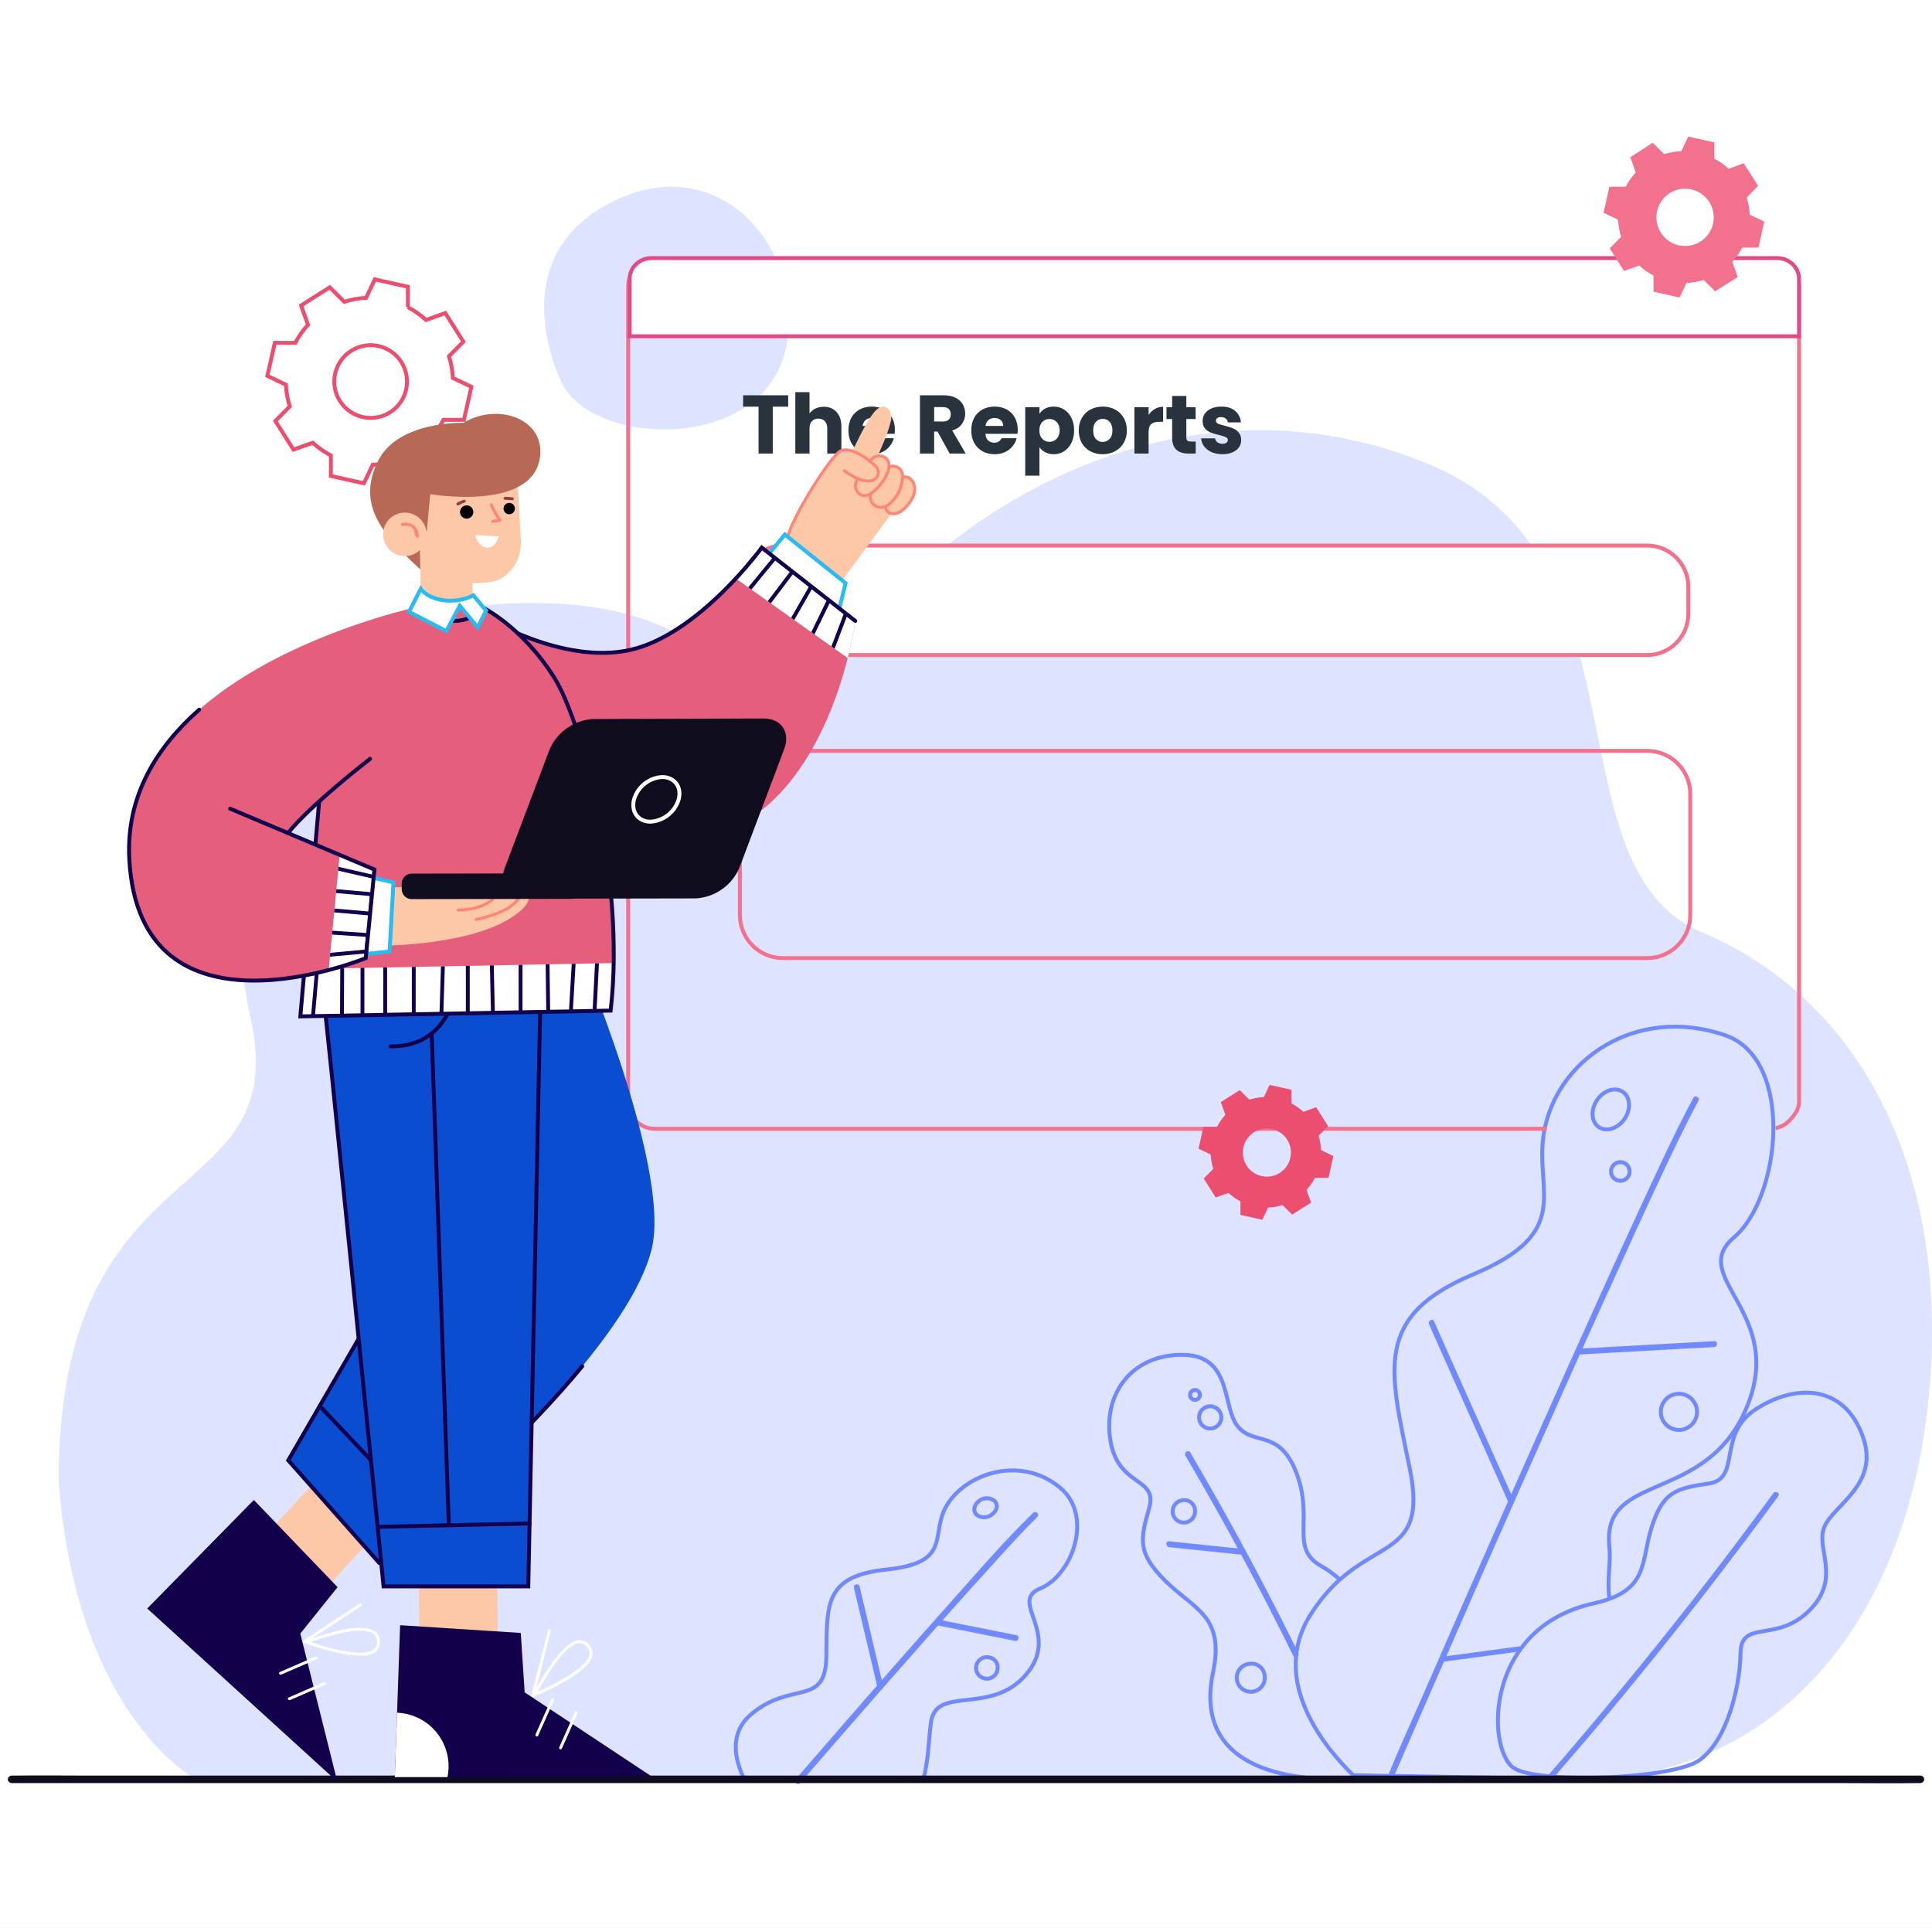 <svg width="494" height="493" viewBox="0 0 494 493" fill="none" xmlns="http://www.w3.org/2000/svg">
<rect x="0" y="0" width="494" height="493" fill="#808080" stroke="none"/>
<g clip-path="url(#clip0_1516_131219)">
<path d="M657.688 0H-92.312V500H657.688V0Z" fill="white"/>
<path d="M48.959 454.256C48.959 454.256 19.309 437.63 15 378.631C15 292 74.629 310.087 64.181 260.935C49.6 192.371 78.095 151.517 142 154.332C195.883 156.711 190.131 198.822 218.956 162.62C250.046 123.546 308.2 94.666 365.753 118.875C423.306 143.083 395.459 221.735 435.254 238.448C475.049 255.161 499.778 299.245 492.836 360.255C486.329 417.464 451.908 455.484 402.963 454.904C378.979 454.623 305.246 455.223 221.589 454.904C134.524 454.546 48.959 454.256 48.959 454.256Z" fill="#DEE3FF"/>
<path d="M143.826 98.301C143.826 98.301 127.716 67.251 155.216 52.301C184.816 36.211 207.506 66.111 200.516 90.731C193.526 115.351 152.406 114.241 143.826 98.301Z" fill="#DEE3FF"/>
<path d="M345.837 454.76C337.587 455.34 304.267 455.87 310.167 427.65C313.167 413.24 305.507 411.65 298.097 404.38C290.687 397.11 291.577 393.53 293.847 385.58C296.117 377.63 285.907 380.34 283.927 368.37C281.947 356.4 289.427 346.37 302.347 346.44C315.267 346.51 312.347 359.91 316.587 364.87C320.827 369.83 327.327 365.26 331.637 377.06C335.947 388.86 329.637 395.91 337.937 400.52C339.595 401.481 341.147 402.614 342.567 403.9" stroke="#7189FF" stroke-miterlimit="10"/>
<path d="M331.967 422.661C325.574 409.661 318.824 396.847 311.717 384.221C309.304 379.954 306.864 375.704 304.397 371.471C304.347 371.385 304.281 371.311 304.202 371.251C304.123 371.191 304.034 371.147 303.938 371.122C303.842 371.097 303.743 371.091 303.645 371.105C303.547 371.118 303.452 371.151 303.367 371.201C303.282 371.25 303.207 371.317 303.147 371.395C303.087 371.474 303.044 371.564 303.019 371.66C302.994 371.755 302.988 371.855 303.001 371.953C303.015 372.051 303.047 372.145 303.097 372.231C311.097 385.831 318.667 399.651 325.807 413.691C327.447 416.917 329.07 420.161 330.677 423.421C331.097 424.291 332.397 423.531 331.967 422.661Z" fill="#7189FF"/>
<path d="M298.966 395.63L315.436 397.34L317.806 397.59C318.806 397.69 318.806 396.19 317.806 396.09L301.336 394.38L298.966 394.13C297.966 394.03 298.016 395.53 298.966 395.63Z" fill="#7189FF"/>
<path d="M305.548 386.08C305.629 386.659 305.532 387.249 305.269 387.771C305.007 388.293 304.591 388.722 304.078 389.001C303.564 389.28 302.978 389.396 302.397 389.333C301.816 389.27 301.268 389.032 300.826 388.649C300.385 388.266 300.07 387.758 299.926 387.192C299.781 386.625 299.812 386.029 300.016 385.481C300.219 384.933 300.585 384.46 301.064 384.126C301.544 383.792 302.114 383.612 302.698 383.61C303.403 383.561 304.099 383.793 304.634 384.256C305.168 384.719 305.497 385.375 305.548 386.08Z" stroke="#7189FF" stroke-miterlimit="10"/>
<path d="M311.896 363.889C311.611 364.376 311.187 364.767 310.679 365.013C310.171 365.259 309.601 365.348 309.042 365.27C308.483 365.192 307.96 364.949 307.539 364.573C307.118 364.197 306.818 363.704 306.678 363.157C306.537 362.61 306.562 362.034 306.749 361.502C306.937 360.969 307.278 360.504 307.73 360.166C308.182 359.828 308.724 359.631 309.288 359.602C309.852 359.572 310.411 359.71 310.896 359.999C311.543 360.384 312.011 361.009 312.198 361.738C312.385 362.467 312.277 363.24 311.896 363.889Z" stroke="#7189FF" stroke-miterlimit="10"/>
<path d="M323.367 428.499C323.473 429.224 323.355 429.964 323.028 430.619C322.702 431.275 322.183 431.815 321.541 432.167C320.899 432.519 320.164 432.666 319.436 432.589C318.707 432.512 318.02 432.214 317.466 431.735C316.912 431.256 316.518 430.619 316.337 429.909C316.155 429.2 316.195 428.451 316.451 427.765C316.707 427.079 317.166 426.487 317.768 426.07C318.369 425.652 319.084 425.429 319.817 425.429C320.693 425.371 321.557 425.661 322.222 426.236C322.886 426.81 323.298 427.623 323.367 428.499Z" stroke="#7189FF" stroke-miterlimit="10"/>
<path d="M306.816 356.591C306.832 356.767 306.811 356.943 306.754 357.11C306.698 357.277 306.607 357.431 306.488 357.561C306.369 357.691 306.225 357.795 306.063 357.866C305.902 357.937 305.728 357.974 305.551 357.974C305.375 357.974 305.201 357.937 305.039 357.866C304.878 357.795 304.733 357.691 304.614 357.561C304.495 357.431 304.405 357.277 304.348 357.11C304.292 356.943 304.271 356.767 304.286 356.591C304.314 356.275 304.46 355.981 304.694 355.767C304.928 355.552 305.234 355.434 305.551 355.434C305.869 355.434 306.174 355.552 306.409 355.767C306.643 355.981 306.788 356.275 306.816 356.591Z" stroke="#7189FF" stroke-miterlimit="10"/>
<path d="M386.948 452.02C380.118 447.15 379.438 416.25 407.438 410.02C421.738 406.83 419.438 399.67 422.338 390.46C425.238 381.25 428.848 380.58 437.038 379.33C445.228 378.08 439.038 366.92 448.788 360.46C458.538 354 471.548 353.51 476.408 367.63C480.518 379.58 468.868 384.85 466.488 390.41C464.108 395.97 471.028 403.48 462.598 411.86C454.168 420.24 445.148 413.93 445.038 422.81C444.928 431.69 441.038 447.87 432.428 451.2C421.838 455.29 392.338 455.86 386.948 452.02Z" stroke="#7189FF" stroke-miterlimit="10"/>
<path d="M396.469 455.501C400.269 450.971 404.209 446.561 408.009 442.031C417.422 430.851 426.612 419.487 435.579 407.941C442.065 399.581 448.439 391.131 454.699 382.591C455.269 381.811 453.969 381.061 453.409 381.831C442.882 396.277 431.999 410.421 420.759 424.261C413.752 432.927 406.609 441.497 399.329 449.971C398.029 451.481 396.689 452.971 395.409 454.481C394.789 455.221 395.849 456.281 396.469 455.541V455.501Z" fill="#7189FF"/>
<path d="M411.487 408.5C410.857 403.33 411.957 400.12 411.487 395.36C409.597 376.22 435.987 384.78 446.487 360.2C456.987 335.62 431.267 326.7 443.367 316.42C455.467 306.14 458.847 270.81 441.127 264.73C418.127 256.85 397.487 271.26 394.677 290.24C392.517 304.88 402.327 315.1 376.787 325.83C351.247 336.56 355.187 349.89 360.437 375.38C365.687 400.87 348.437 391.521 335.007 413.031C324.377 430.031 339.317 447.47 346.007 453.95L397.707 454.84" stroke="#7189FF" stroke-miterlimit="10"/>
<path d="M356.527 454.001L362.867 439.421C368.081 427.474 373.297 415.554 378.517 403.661C385.184 388.481 391.897 373.318 398.657 358.171C405.177 343.551 411.771 328.964 418.437 314.411C423.167 304.131 427.877 293.821 433.067 283.771L434.267 281.491C434.727 280.641 433.427 279.881 432.977 280.731C428.027 289.971 423.677 299.551 419.267 309.051C412.677 323.261 406.267 337.541 399.847 351.831C393.021 367.111 386.241 382.408 379.507 397.721C373.994 410.221 368.511 422.734 363.057 435.261C360.487 441.161 357.757 447.031 355.337 453.001C355.337 453.091 355.267 453.171 355.237 453.251C354.857 454.121 356.147 454.891 356.527 454.001Z" fill="#7189FF"/>
<path d="M403.627 346.371L433.997 344.691L438.297 344.451C439.297 344.391 439.297 342.891 438.297 342.951L407.927 344.631L403.627 344.871C402.627 344.921 402.627 346.421 403.627 346.371Z" fill="#7189FF"/>
<path d="M368.517 424.996L385.993 422.643L388.454 422.312C389.182 422.216 389.182 420.909 388.454 421.005L371.015 423.349L368.546 423.689C367.818 423.776 367.818 425.083 368.546 424.996H368.517Z" fill="#7189FF"/>
<path d="M365.377 338.62L372.257 354.08L383.257 378.71L385.767 384.34C386.167 385.22 387.457 384.46 387.067 383.58L380.177 368.12L369.177 343.5L366.687 337.86C366.297 336.98 365.007 337.75 365.397 338.62H365.377Z" fill="#7189FF"/>
<path d="M415.396 286.101C413.696 288.591 410.746 289.531 408.806 288.211C406.866 286.891 406.656 283.791 408.346 281.301C410.036 278.811 412.996 277.871 414.936 279.191C416.876 280.511 417.086 283.611 415.396 286.101Z" stroke="#7189FF" stroke-miterlimit="10"/>
<path d="M416.686 299.56C416.686 300.03 416.546 300.491 416.285 300.882C416.023 301.273 415.651 301.578 415.217 301.759C414.782 301.939 414.303 301.986 413.842 301.894C413.38 301.802 412.956 301.575 412.623 301.243C412.29 300.91 412.063 300.486 411.972 300.024C411.88 299.562 411.927 299.084 412.107 298.649C412.287 298.214 412.592 297.842 412.984 297.581C413.375 297.319 413.835 297.18 414.306 297.18C414.937 297.18 415.542 297.43 415.989 297.877C416.435 298.323 416.686 298.928 416.686 299.56Z" stroke="#7189FF" stroke-miterlimit="10"/>
<path d="M433.916 361.03C433.916 361.946 433.645 362.841 433.136 363.603C432.627 364.364 431.904 364.958 431.058 365.308C430.212 365.658 429.281 365.75 428.383 365.571C427.485 365.393 426.66 364.952 426.012 364.304C425.365 363.657 424.924 362.832 424.745 361.934C424.567 361.036 424.658 360.105 425.009 359.259C425.359 358.413 425.953 357.689 426.714 357.181C427.475 356.672 428.371 356.4 429.286 356.4C430.514 356.4 431.692 356.888 432.56 357.757C433.428 358.625 433.916 359.802 433.916 361.03Z" stroke="#7189FF" stroke-miterlimit="10"/>
<path d="M236.078 455.01C237.398 450.26 237.438 445.01 238.028 440.5C239.298 430.8 253.338 438.79 262.368 428.19C271.398 417.59 257.788 409.52 265.978 406.19C274.168 402.86 279.728 387.63 271.058 380.42C260.338 371.5 245.308 377.42 241.358 386.34C238.358 393.23 242.678 399.67 226.748 401.34C210.818 403.01 211.438 410.1 211.298 423.4C211.158 436.7 202.448 429.63 192.128 438.31C186.278 443.22 187.888 450.09 190.378 455.13" stroke="#7189FF" stroke-miterlimit="10"/>
<path d="M204.586 455.96C212.399 446.927 220.239 437.927 228.106 428.96C237.106 418.74 246.056 408.53 255.236 398.5C258.516 394.91 261.786 391.3 265.236 387.91C265.936 387.24 264.876 386.18 264.176 386.85C256.746 394.05 249.956 401.98 243.076 409.7C233.743 420.167 224.476 430.707 215.276 441.32C211.336 445.84 207.406 450.367 203.486 454.9C202.856 455.62 203.916 456.69 204.546 455.96H204.586Z" fill="#7189FF"/>
<path d="M239.458 415.58L256.988 419.08L259.518 419.59C260.458 419.78 260.858 418.33 259.918 418.14L242.388 414.64L239.858 414.13C238.918 413.94 238.518 415.39 239.458 415.58Z" fill="#7189FF"/>
<path d="M218.347 406.049L223.597 428.239L224.357 431.469C224.577 432.409 226.027 432.009 225.807 431.069L220.557 408.879L219.787 405.649C219.567 404.709 218.117 405.109 218.347 406.049Z" fill="#7189FF"/>
<path d="M253.686 387.23C253.13 387.701 252.431 387.967 251.703 387.985C250.976 388.004 250.264 387.772 249.686 387.33C248.736 386.4 249.006 384.85 250.276 383.86C250.832 383.391 251.532 383.127 252.26 383.11C252.987 383.094 253.699 383.327 254.276 383.77C255.256 384.7 254.986 386.25 253.686 387.23Z" stroke="#7189FF" stroke-miterlimit="10"/>
<path d="M255.077 426.78C255.021 427.34 254.796 427.87 254.431 428.298C254.066 428.727 253.578 429.033 253.034 429.177C252.49 429.32 251.914 429.294 251.385 429.101C250.856 428.909 250.399 428.559 250.075 428.099C249.75 427.638 249.574 427.09 249.57 426.527C249.566 425.964 249.735 425.414 250.053 424.949C250.371 424.484 250.823 424.128 251.35 423.928C251.876 423.728 252.451 423.694 252.997 423.83C253.663 423.947 254.256 424.323 254.645 424.876C255.035 425.429 255.19 426.113 255.077 426.78Z" stroke="#7189FF" stroke-miterlimit="10"/>
<path d="M64.137 398.22L80.927 397.33L83.347 397.2C84.347 397.15 84.347 395.65 83.347 395.7L66.547 396.59L64.137 396.72C63.137 396.72 63.137 398.27 64.137 398.22Z" fill="#7189FF"/>
<path d="M80.927 405.66C80.949 406.172 80.817 406.679 80.548 407.116C80.279 407.553 79.886 407.9 79.419 408.111C78.952 408.323 78.432 408.389 77.926 408.303C77.421 408.217 76.953 407.981 76.582 407.626C76.212 407.272 75.956 406.814 75.847 406.313C75.739 405.812 75.783 405.289 75.974 404.813C76.165 404.337 76.493 403.929 76.918 403.642C77.343 403.354 77.844 403.2 78.357 403.2C79.023 403.186 79.668 403.438 80.15 403.899C80.632 404.36 80.911 404.993 80.927 405.66Z" stroke="#7189FF" stroke-miterlimit="10"/>
<path d="M395.5 288.641H167.427C165.621 288.641 163.889 287.923 162.612 286.646C161.335 285.369 160.617 283.637 160.617 281.831V73.191C160.617 71.385 161.335 69.653 162.612 68.376C163.889 67.098 165.621 66.381 167.427 66.381H453.187C454.993 66.381 456.725 67.098 458.003 68.376C459.28 69.653 459.997 71.385 459.997 73.191V281.83C459.997 283.636 458.71 285.368 457.433 286.645C456.487 287.592 455.291 288.231 454 288.498" stroke="#F2718D" stroke-miterlimit="10"/>
<path d="M460 71.313V86H161V71.313C161 68.381 163.509 66 166.611 66H454.389C457.499 66 460 68.381 460 71.313Z" fill="white" stroke="#E54985" stroke-miterlimit="10"/>
<path fill-rule="evenodd" clip-rule="evenodd" d="M438.346 40.58C439.667 41.272 440.892 42.136 441.986 43.15L445.876 41.76L449.536 47.53L446.626 50.5C447.07 51.924 447.326 53.4 447.386 54.89L451.116 56.66L449.616 63.32H445.496C444.804 64.642 443.94 65.866 442.926 66.96L444.316 70.85L438.546 74.5L435.616 71.59C434.192 72.035 432.716 72.29 431.226 72.35L429.456 76.08L422.786 74.58V70.46C421.462 69.766 420.235 68.902 419.136 67.89L415.246 69.28L411.596 63.5L414.506 60.57C414.061 59.146 413.805 57.67 413.746 56.18L410.016 54.41L411.516 47.75H415.686C416.377 46.428 417.241 45.204 418.256 44.11L416.866 40.21L422.586 36.5L425.516 39.41C426.939 38.965 428.415 38.71 429.906 38.65L431.676 34.92L438.336 36.42V40.54L438.346 40.58ZM432.476 48.43C431.061 48.111 429.583 48.218 428.23 48.739C426.876 49.26 425.707 50.171 424.872 51.356C424.036 52.541 423.571 53.948 423.535 55.398C423.499 56.848 423.893 58.276 424.669 59.501C425.445 60.727 426.567 61.694 427.893 62.282C429.219 62.869 430.689 63.05 432.118 62.802C433.547 62.553 434.87 61.886 435.92 60.886C436.97 59.885 437.699 58.595 438.016 57.18C438.439 55.285 438.094 53.3 437.055 51.659C436.017 50.019 434.37 48.857 432.476 48.43Z" fill="#F2718D"/>
<path fill-rule="evenodd" clip-rule="evenodd" d="M104.297 78.559C105.975 79.437 107.528 80.533 108.917 81.82L113.857 80.059L118.487 87.379L114.797 91.089C115.372 92.894 115.709 94.767 115.797 96.659L120.527 98.899L118.627 107.359H113.397C112.52 109.037 111.424 110.591 110.137 111.979L111.897 116.909L104.577 121.549L100.867 117.859C99.063 118.44 97.19 118.776 95.297 118.859L93.047 123.589L84.597 121.699V116.459C82.918 115.589 81.364 114.496 79.977 113.209L75.037 114.969L70.407 107.649L74.097 103.929C73.521 102.128 73.185 100.259 73.097 98.369L68.367 96.119L70.267 87.669H75.507C76.377 85.99 77.471 84.436 78.757 83.049L76.997 78.109L84.317 73.469L88.037 77.169C89.839 76.593 91.708 76.257 93.597 76.169L95.847 71.439L104.297 73.339V78.57V78.559ZM96.847 88.499C95.053 88.089 93.177 88.221 91.458 88.877C89.738 89.534 88.252 90.686 87.188 92.187C86.123 93.689 85.528 95.473 85.478 97.312C85.428 99.152 85.925 100.966 86.906 102.523C87.887 104.08 89.309 105.312 90.99 106.061C92.671 106.81 94.537 107.043 96.351 106.731C98.165 106.419 99.846 105.576 101.18 104.308C102.514 103.04 103.443 101.405 103.847 99.609C104.385 97.208 103.951 94.692 102.64 92.61C101.328 90.528 99.245 89.05 96.847 88.499Z" stroke="#EC4E70" stroke-miterlimit="10"/>
<path fill-rule="evenodd" clip-rule="evenodd" d="M330.207 282.14C331.317 282.724 332.345 283.45 333.267 284.3L336.527 283.13L339.597 287.98L337.147 290.43C337.531 291.625 337.749 292.866 337.797 294.12L340.927 295.6L339.687 301.2H336.227C335.646 302.308 334.919 303.333 334.067 304.25L335.227 307.52L330.387 310.59L327.927 308.14C326.736 308.523 325.498 308.742 324.247 308.79L322.757 311.92L317.167 310.66V307.2C316.058 306.616 315.029 305.89 314.107 305.04L310.847 306.2L307.777 301.36L310.217 298.9C309.842 297.707 309.627 296.47 309.577 295.22L306.447 293.73L307.707 288.14H311.167C311.751 287.03 312.477 286.002 313.327 285.08L312.157 281.82L317.007 278.75L319.457 281.19C320.654 280.815 321.894 280.599 323.147 280.55L324.627 277.42L330.227 278.68V282.14H330.207ZM325.277 288.73C324.091 288.463 322.851 288.554 321.716 288.991C320.581 289.428 319.601 290.192 318.901 291.187C318.2 292.181 317.81 293.36 317.779 294.576C317.749 295.792 318.08 296.99 318.73 298.018C319.38 299.046 320.321 299.858 321.433 300.351C322.544 300.845 323.778 300.997 324.976 300.79C326.175 300.582 327.285 300.024 328.166 299.186C329.047 298.347 329.66 297.267 329.927 296.08C330.106 295.292 330.127 294.476 329.99 293.68C329.853 292.884 329.56 292.122 329.128 291.44C328.696 290.757 328.134 290.166 327.473 289.701C326.812 289.236 326.066 288.906 325.277 288.73Z" fill="#EC4E70"/>
<path d="M3.058 455.959H471.139C477.463 455.959 483.787 456.051 490.11 455.959H490.95C491.229 455.959 491.496 455.858 491.692 455.678C491.889 455.497 492 455.253 492 454.998C492 454.743 491.889 454.499 491.692 454.319C491.496 454.139 491.229 454.038 490.95 454.038H22.869C16.546 454.038 10.213 453.953 3.89 454.038H3.05C2.771 454.038 2.504 454.139 2.307 454.319C2.111 454.499 2 454.743 2 454.998C2 455.253 2.111 455.497 2.307 455.678C2.504 455.858 2.771 455.959 3.05 455.959H3.058Z" fill="#0F0D1D"/>
<path d="M200.207 139.5H421.167C426.978 139.5 431.688 144.21 431.688 150.02V156.98C431.688 162.79 426.978 167.5 421.167 167.5H200.207C194.397 167.5 189.688 162.79 189.688 156.98V150.02C189.688 144.21 194.397 139.5 200.207 139.5Z" fill="white" stroke="#F2718D"/>
<path d="M421.167 192H200.207C194.121 192 189.188 196.934 189.188 203.02V233.98C189.188 240.066 194.121 245 200.207 245H421.167C427.254 245 432.188 240.066 432.188 233.98V203.02C432.188 196.934 427.254 192 421.167 192Z" stroke="#F2718D" stroke-miterlimit="10"/>
<path d="M201.535 101.084V103.991H197.589V115.98H193.96V103.991H190.013V101.084H201.535ZM210.635 104.013C211.993 104.013 213.082 104.465 213.903 105.371C214.723 106.262 215.134 107.493 215.134 109.063V115.98H211.526V109.551C211.526 108.759 211.321 108.143 210.911 107.705C210.501 107.266 209.949 107.047 209.256 107.047C208.562 107.047 208.011 107.266 207.601 107.705C207.19 108.143 206.985 108.759 206.985 109.551V115.98H203.357V100.278H206.985V105.731C207.353 105.208 207.855 104.791 208.492 104.479C209.128 104.168 209.843 104.013 210.635 104.013ZM228.817 109.869C228.817 110.209 228.795 110.562 228.753 110.93H220.541C220.597 111.666 220.831 112.232 221.241 112.628C221.666 113.01 222.182 113.201 222.79 113.201C223.696 113.201 224.325 112.819 224.679 112.055H228.541C228.343 112.833 227.982 113.533 227.459 114.156C226.949 114.778 226.306 115.266 225.528 115.62C224.749 115.973 223.879 116.15 222.918 116.15C221.758 116.15 220.725 115.903 219.819 115.408C218.914 114.912 218.207 114.205 217.697 113.286C217.188 112.366 216.934 111.291 216.934 110.06C216.934 108.829 217.181 107.754 217.676 106.835C218.186 105.915 218.893 105.208 219.798 104.713C220.704 104.218 221.743 103.97 222.918 103.97C224.063 103.97 225.082 104.211 225.973 104.692C226.864 105.173 227.558 105.859 228.053 106.75C228.562 107.641 228.817 108.681 228.817 109.869ZM225.103 108.914C225.103 108.292 224.891 107.797 224.467 107.429C224.042 107.061 223.512 106.877 222.875 106.877C222.267 106.877 221.75 107.054 221.326 107.408C220.916 107.761 220.661 108.264 220.562 108.914H225.103ZM242.824 115.98L239.726 110.357H238.856V115.98H235.228V101.084H241.318C242.492 101.084 243.489 101.289 244.31 101.7C245.144 102.11 245.767 102.676 246.177 103.397C246.587 104.104 246.792 104.897 246.792 105.774C246.792 106.764 246.509 107.648 245.944 108.426C245.392 109.204 244.571 109.756 243.482 110.081L246.92 115.98H242.824ZM238.856 107.79H241.105C241.77 107.79 242.265 107.627 242.591 107.302C242.93 106.976 243.1 106.516 243.1 105.922C243.1 105.356 242.93 104.911 242.591 104.585C242.265 104.26 241.77 104.097 241.105 104.097H238.856V107.79ZM260.232 109.869C260.232 110.209 260.211 110.562 260.168 110.93H251.956C252.013 111.666 252.246 112.232 252.656 112.628C253.081 113.01 253.597 113.201 254.205 113.201C255.111 113.201 255.74 112.819 256.094 112.055H259.956C259.758 112.833 259.397 113.533 258.874 114.156C258.364 114.778 257.721 115.266 256.943 115.62C256.165 115.973 255.295 116.15 254.333 116.15C253.173 116.15 252.14 115.903 251.235 115.408C250.329 114.912 249.622 114.205 249.113 113.286C248.603 112.366 248.349 111.291 248.349 110.06C248.349 108.829 248.596 107.754 249.091 106.835C249.601 105.915 250.308 105.208 251.213 104.713C252.119 104.218 253.159 103.97 254.333 103.97C255.479 103.97 256.497 104.211 257.388 104.692C258.28 105.173 258.973 105.859 259.468 106.75C259.977 107.641 260.232 108.681 260.232 109.869ZM256.518 108.914C256.518 108.292 256.306 107.797 255.882 107.429C255.457 107.061 254.927 106.877 254.29 106.877C253.682 106.877 253.166 107.054 252.741 107.408C252.331 107.761 252.076 108.264 251.977 108.914H256.518ZM265.775 105.816C266.128 105.265 266.616 104.819 267.239 104.479C267.861 104.14 268.59 103.97 269.424 103.97C270.4 103.97 271.285 104.218 272.077 104.713C272.869 105.208 273.491 105.915 273.944 106.835C274.411 107.754 274.644 108.822 274.644 110.039C274.644 111.256 274.411 112.331 273.944 113.264C273.491 114.184 272.869 114.898 272.077 115.408C271.285 115.903 270.4 116.15 269.424 116.15C268.604 116.15 267.875 115.98 267.239 115.641C266.616 115.301 266.128 114.863 265.775 114.325V121.625H262.146V104.14H265.775V105.816ZM270.952 110.039C270.952 109.134 270.698 108.426 270.188 107.917C269.693 107.394 269.078 107.132 268.342 107.132C267.621 107.132 267.005 107.394 266.496 107.917C266.001 108.44 265.753 109.155 265.753 110.06C265.753 110.966 266.001 111.68 266.496 112.203C267.005 112.727 267.621 112.988 268.342 112.988C269.064 112.988 269.679 112.727 270.188 112.203C270.698 111.666 270.952 110.944 270.952 110.039ZM281.938 116.15C280.778 116.15 279.731 115.903 278.797 115.408C277.878 114.912 277.149 114.205 276.612 113.286C276.088 112.366 275.827 111.291 275.827 110.06C275.827 108.844 276.095 107.776 276.633 106.856C277.171 105.922 277.906 105.208 278.84 104.713C279.773 104.218 280.82 103.97 281.98 103.97C283.14 103.97 284.187 104.218 285.121 104.713C286.055 105.208 286.79 105.922 287.328 106.856C287.865 107.776 288.134 108.844 288.134 110.06C288.134 111.277 287.858 112.352 287.306 113.286C286.769 114.205 286.026 114.912 285.078 115.408C284.145 115.903 283.098 116.15 281.938 116.15ZM281.938 113.01C282.631 113.01 283.218 112.755 283.699 112.246C284.194 111.737 284.442 111.008 284.442 110.06C284.442 109.112 284.201 108.384 283.72 107.875C283.254 107.365 282.673 107.111 281.98 107.111C281.273 107.111 280.686 107.365 280.219 107.875C279.752 108.37 279.519 109.098 279.519 110.06C279.519 111.008 279.745 111.737 280.198 112.246C280.665 112.755 281.245 113.01 281.938 113.01ZM293.688 106.113C294.112 105.463 294.643 104.953 295.279 104.585C295.916 104.204 296.623 104.013 297.401 104.013V107.853H296.404C295.498 107.853 294.819 108.051 294.367 108.447C293.914 108.829 293.688 109.508 293.688 110.485V115.98H290.059V104.14H293.688V106.113ZM305.735 112.904V115.98H303.889C302.573 115.98 301.547 115.662 300.812 115.026C300.076 114.375 299.708 113.321 299.708 111.864V107.153H298.265V104.14H299.708V101.254H303.337V104.14H305.714V107.153H303.337V111.906C303.337 112.26 303.422 112.515 303.592 112.67C303.761 112.826 304.044 112.904 304.44 112.904H305.735ZM312.573 116.15C311.54 116.15 310.621 115.973 309.814 115.62C309.008 115.266 308.371 114.785 307.905 114.177C307.438 113.554 307.176 112.861 307.119 112.097H310.706C310.748 112.508 310.939 112.84 311.278 113.095C311.618 113.349 312.035 113.477 312.53 113.477C312.983 113.477 313.33 113.392 313.57 113.222C313.825 113.038 313.952 112.805 313.952 112.522C313.952 112.182 313.775 111.935 313.422 111.779C313.068 111.609 312.495 111.425 311.703 111.227C310.854 111.029 310.147 110.824 309.581 110.612C309.015 110.386 308.527 110.039 308.117 109.572C307.706 109.091 307.501 108.447 307.501 107.641C307.501 106.962 307.685 106.347 308.053 105.795C308.435 105.229 308.987 104.784 309.708 104.458C310.444 104.133 311.314 103.97 312.318 103.97C313.804 103.97 314.971 104.338 315.819 105.074C316.682 105.809 317.178 106.785 317.305 108.002H313.952C313.896 107.592 313.712 107.266 313.4 107.026C313.103 106.785 312.707 106.665 312.212 106.665C311.788 106.665 311.462 106.75 311.236 106.92C311.01 107.075 310.897 107.295 310.897 107.577C310.897 107.917 311.073 108.172 311.427 108.341C311.795 108.511 312.361 108.681 313.125 108.851C314.002 109.077 314.716 109.303 315.268 109.53C315.819 109.742 316.3 110.096 316.711 110.591C317.135 111.072 317.354 111.722 317.369 112.543C317.369 113.236 317.17 113.858 316.774 114.41C316.392 114.948 315.834 115.372 315.098 115.683C314.377 115.995 313.535 116.15 312.573 116.15Z" fill="#29333D"/>
<path d="M120.596 339.852L113.716 355.312L102.716 379.942L100.206 385.572C99.806 386.452 98.516 385.692 98.906 384.812L105.796 369.352L116.796 344.732L119.286 339.092C119.676 338.212 120.966 338.982 120.576 339.852H120.596Z" fill="#7189FF"/>
<path d="M81.578 408.072L101.758 386.052L86.098 372.752L65.488 395.242L81.578 408.072Z" fill="#FDC8A7"/>
<path d="M86.246 455.583L37.646 411.312L64.906 383.562L86.316 405.853L76.786 417.723L86.246 455.583Z" fill="#13004D"/>
<path d="M83.226 430.782L75.286 434.242L74.166 434.722C73.736 434.912 73.346 434.272 73.796 434.072L81.726 430.622L82.846 430.132C83.286 429.942 83.666 430.592 83.226 430.782Z" fill="white"/>
<path d="M80.976 424.273L73.036 427.723L71.916 428.213C71.486 428.403 71.096 427.753 71.546 427.563L79.476 424.113L80.596 423.623C81.036 423.433 81.416 424.073 80.976 424.273Z" fill="white"/>
<path d="M78.416 419.513C80.53 420.29 82.683 420.957 84.866 421.513C86.672 421.981 88.511 422.315 90.366 422.513C91.877 422.763 93.425 422.654 94.886 422.193C95.397 421.963 95.82 421.575 96.093 421.086C96.365 420.596 96.472 420.032 96.398 419.477C96.324 418.921 96.072 418.405 95.681 418.004C95.29 417.604 94.779 417.34 94.226 417.253C91.296 416.513 87.876 417.413 85.036 418.153C82.789 418.718 80.578 419.419 78.416 420.253C77.966 420.423 77.776 419.703 78.216 419.533C80.258 418.752 82.341 418.085 84.456 417.533C87.526 416.713 91.196 415.753 94.366 416.533C94.916 416.624 95.435 416.847 95.879 417.183C96.323 417.52 96.679 417.959 96.916 418.463C97.142 419.059 97.213 419.703 97.122 420.335C97.031 420.966 96.781 421.564 96.396 422.073C95.379 422.97 94.05 423.43 92.696 423.353C90.819 423.385 88.946 423.19 87.116 422.773C84.088 422.172 81.112 421.333 78.216 420.263C77.766 420.063 77.966 419.343 78.416 419.513Z" fill="white"/>
<path d="M92.287 410.732L79.767 418.972L77.957 420.162C77.547 420.422 77.177 419.772 77.577 419.512L90.097 411.272L91.907 410.082C92.317 409.812 92.687 410.462 92.287 410.732Z" fill="white"/>
<path d="M147.346 241.604C147.346 241.604 171.616 298.164 166.676 319.174C161.736 340.184 129.016 373.174 96.906 399.544L73.746 373.424L101.746 325.044L89.406 246.894L146.496 242.954" fill="#0A4DD0"/>
<path d="M81.778 359.562L109.508 388.853" stroke="#13004D" stroke-miterlimit="10" stroke-linecap="round"/>
<path d="M148.867 349.373C135.317 365.823 115.997 383.843 96.867 399.543L73.707 373.423L101.707 325.043" stroke="#13004D" stroke-miterlimit="10" stroke-linecap="round"/>
<path d="M127.328 423.923L127.048 394.053L107.008 395.023L107.288 425.523L127.328 423.923Z" fill="#FDC8A7"/>
<path d="M166.678 454.292L100.948 454.452L102.308 415.582L133.158 417.562L134.148 432.752L166.678 454.292Z" fill="#13004D"/>
<path d="M147.677 438.122L144.157 446.012L143.657 447.142C143.457 447.582 142.816 447.202 143.006 446.762L146.526 438.872L147.026 437.742C147.216 437.302 147.867 437.682 147.677 438.122Z" fill="white"/>
<path d="M141.618 434.831L138.097 442.721L137.597 443.851C137.397 444.291 136.757 443.911 136.947 443.471L140.467 435.581L140.967 434.451C141.167 434.011 141.808 434.391 141.618 434.831Z" fill="white"/>
<path d="M136.617 432.943C138.7 432.073 140.736 431.095 142.717 430.013C144.334 429.158 145.888 428.189 147.367 427.113C148.638 426.277 149.702 425.162 150.477 423.853C150.729 423.333 150.792 422.741 150.655 422.179C150.518 421.616 150.19 421.12 149.727 420.773C149.33 420.429 148.833 420.221 148.31 420.18C147.786 420.139 147.263 420.266 146.817 420.543C145.571 421.257 144.471 422.2 143.577 423.323C142.481 424.61 141.479 425.974 140.577 427.403C139.291 429.364 138.119 431.398 137.067 433.493C136.857 433.923 136.207 433.493 136.427 433.113C137.401 431.165 138.483 429.272 139.667 427.443C140.621 425.915 141.68 424.455 142.837 423.073C143.796 421.838 144.976 420.79 146.317 419.983C146.806 419.662 147.369 419.474 147.953 419.435C148.536 419.397 149.12 419.51 149.647 419.763C150.209 420.075 150.679 420.527 151.012 421.076C151.346 421.625 151.53 422.251 151.547 422.893C151.295 424.274 150.549 425.515 149.447 426.383C148.044 427.646 146.508 428.752 144.867 429.683C142.302 431.21 139.628 432.547 136.867 433.683C136.367 433.853 136.177 433.123 136.617 432.943Z" fill="white"/>
<path d="M140.827 417.073L137.147 431.663L136.627 433.713C136.593 433.802 136.528 433.875 136.444 433.918C136.359 433.961 136.262 433.972 136.17 433.946C136.079 433.921 136 433.863 135.949 433.783C135.899 433.703 135.88 433.606 135.897 433.513L139.587 418.923L140.107 416.873C140.217 416.413 140.947 416.603 140.827 417.073Z" fill="white"/>
<path d="M101.528 437.963C103.516 438.041 105.463 438.551 107.234 439.457C109.004 440.363 110.557 441.643 111.783 443.209C113.01 444.775 113.881 446.59 114.336 448.526C114.791 450.462 114.819 452.475 114.418 454.423H100.948L101.528 437.963Z" fill="white"/>
<path d="M82.077 249.163C82.497 250.073 98.077 405.663 98.077 405.663H135.077L135.407 389.563L138.367 246.133L82.077 249.163Z" fill="#0A4DD0" stroke="#13004D" stroke-miterlimit="10" stroke-linecap="round"/>
<path d="M117.168 249.252C117.168 249.252 116.668 267.772 99.908 267.562" stroke="#13004D" stroke-miterlimit="10" stroke-linecap="round"/>
<path d="M114.758 390.002L110.378 264.252" stroke="#13004D" stroke-miterlimit="10" stroke-linecap="round"/>
<path d="M96.768 390.433L135.428 389.562" stroke="#13004D" stroke-miterlimit="10" stroke-linecap="round"/>
<path d="M214.048 150.202L227.908 131.352C228.751 131.277 229.567 131.021 230.303 130.602C231.038 130.182 231.674 129.609 232.168 128.922C233.828 126.582 234.328 124.022 233.168 122.922C232.008 121.822 231.458 122.062 231.458 122.062C231.458 122.062 230.808 121.962 230.608 120.972C230.408 119.982 228.728 119.242 228.728 119.242L227.878 119.322C227.878 119.322 227.548 119.322 227.288 118.322C227.028 117.322 225.188 116.592 225.188 116.592H224.428C224.428 116.592 227.748 109.422 227.878 106.972C228.008 104.522 225.878 102.582 223.538 105.372C221.198 108.162 217.998 115.372 217.998 115.372C217.074 115.14 216.102 115.194 215.209 115.526C214.316 115.858 213.545 116.453 212.998 117.232C210.898 119.992 203.998 131.232 203.998 131.232L200.298 140.142L214.048 150.202Z" fill="#FDC8A7"/>
<path d="M215.887 120.353C215.887 120.353 219.107 122.883 221.817 123.003C224.527 123.123 225.387 120.553 223.717 119.003C222.047 117.453 217.607 114.123 215.047 115.243C212.487 116.363 202.327 132.483 201.127 138.163" stroke="#FF8576" stroke-width="0.75" stroke-miterlimit="10" stroke-linecap="round"/>
<path d="M219.167 122.733C218.827 123.251 218.677 123.871 218.743 124.487C218.808 125.104 219.086 125.678 219.527 126.113C221.117 127.583 223.077 126.293 224.997 124.043C226.917 121.793 228.157 118.713 226.617 117.253C226.332 117.003 225.999 116.815 225.637 116.701C225.276 116.588 224.894 116.551 224.518 116.593C224.141 116.636 223.777 116.756 223.45 116.947C223.123 117.138 222.839 117.396 222.617 117.703" stroke="#FF8576" stroke-width="0.75" stroke-miterlimit="10" stroke-linecap="round"/>
<path d="M222.607 126.413C222.43 127.071 222.517 127.773 222.85 128.369C223.182 128.965 223.734 129.407 224.387 129.603C226.817 130.473 229.387 127.193 230.177 124.953C230.967 122.713 231.287 120.393 229.427 119.473C227.907 118.713 227.257 119.643 227.257 119.643" stroke="#FF8576" stroke-width="0.75" stroke-miterlimit="10" stroke-linecap="round"/>
<path d="M226.497 129.731C226.497 129.731 226.497 131.371 228.577 131.401C230.657 131.431 234.127 127.491 233.897 124.881C233.667 122.271 231.747 121.641 231.027 122.021" stroke="#FF8576" stroke-width="0.75" stroke-miterlimit="10" stroke-linecap="round"/>
<path d="M216.217 149.112L200.687 136.682L193.687 145.232L213.607 159.712L216.217 149.112Z" fill="white" stroke="#2ABBF0" stroke-miterlimit="10"/>
<path d="M194.777 140.033L218.697 158.783C218.697 158.783 213.247 200.873 185.947 212.463C158.647 224.053 137.947 213.343 134.117 196.193C130.287 179.043 123.587 157.553 123.587 157.553C123.587 157.553 143.767 170.143 161.227 166.173C178.687 162.203 194.777 140.033 194.777 140.033Z" fill="#E55E7B"/>
<path d="M194.777 140.033L218.697 158.783C218.222 161.979 217.574 165.147 216.757 168.273L188.137 147.933C190.49 145.42 192.706 142.783 194.777 140.033Z" fill="white"/>
<path d="M198.527 142.971C196.817 145.021 194.377 147.971 192.127 150.761L191.327 150.191C193.197 147.891 195.857 144.641 197.747 142.361L198.527 142.971Z" fill="#13004D"/>
<path d="M211.548 153.193L212.348 153.803L208.248 162.223L207.438 161.643L211.548 153.193Z" fill="#13004D"/>
<path d="M212.577 165.302L215.887 156.592L216.697 157.222L213.397 165.892L212.577 165.302Z" fill="#13004D"/>
<path d="M202.226 145.873L202.996 146.483L197.096 154.293L196.296 153.723L202.226 145.873Z" fill="#13004D"/>
<path d="M207.828 150.262L203.078 158.552L202.278 157.982L207.048 149.652L207.828 150.262Z" fill="#13004D"/>
<path d="M123.587 157.553C123.587 157.553 143.767 170.143 161.227 166.173C178.687 162.203 194.777 140.033 194.777 140.033L218.697 158.783" stroke="#13004D" stroke-miterlimit="10" stroke-linecap="round"/>
<path d="M122.627 154.922C122.627 154.922 133.207 159.712 141.807 173.422C148.137 183.502 160.137 223.812 156.137 258.422L76.797 259.902L82.947 189.732L107.947 154.912L122.627 154.922Z" fill="#E55E7B"/>
<path d="M156.137 258.404L76.797 259.884L77.857 247.784L156.857 246.264C156.837 250.354 156.597 254.414 156.137 258.404Z" fill="white"/>
<path d="M132.618 246.733L133.598 246.713V258.823L132.618 258.843V246.733Z" fill="#13004D"/>
<path d="M125.267 246.874L126.247 246.854L126.527 258.954L125.547 258.974L125.267 246.874Z" fill="#13004D"/>
<path d="M119.117 246.993L120.107 246.973V259.073L119.117 259.093V246.993Z" fill="#13004D"/>
<path d="M146.188 246.471L147.178 246.451L146.458 258.581L145.478 258.601L146.188 246.471Z" fill="#13004D"/>
<path d="M152.526 258.472H151.526C151.756 253.912 152.006 249.142 152.146 246.342H153.146C153.006 249.252 152.746 254.242 152.526 258.472Z" fill="#13004D"/>
<path d="M139.528 246.602L140.508 246.582L140.668 258.692L139.688 258.712L139.528 246.602Z" fill="#13004D"/>
<path d="M92.188 247.502L93.168 247.482V259.582L92.188 259.592V247.502Z" fill="#13004D"/>
<path d="M87.008 247.602L87.988 247.582L87.928 259.672L86.948 259.692L87.008 247.602Z" fill="#13004D"/>
<path d="M80.598 247.733L81.578 247.713L80.518 259.813L79.538 259.833L80.598 247.733Z" fill="#13004D"/>
<path d="M97.997 247.393L98.977 247.373V259.473L97.997 259.483V247.393Z" fill="#13004D"/>
<path d="M105.307 247.252L106.287 247.232V259.332L105.307 259.352V247.252Z" fill="#13004D"/>
<path d="M112.758 247.112L113.738 247.092L113.358 259.202L112.378 259.222L112.758 247.112Z" fill="#13004D"/>
<path d="M122.627 154.922C122.627 154.922 133.207 159.712 141.807 173.422C148.137 183.502 160.137 223.812 156.137 258.422L76.797 259.902L82.947 189.732L107.947 154.912L122.627 154.922Z" stroke="#13004D" stroke-miterlimit="10"/>
<path d="M97.847 241.813C97.847 241.813 118.717 241.813 129.947 235.123C141.177 228.433 131.477 225.353 128.947 225.423C126.417 225.493 98.947 227.013 98.947 227.013L97.847 241.813Z" fill="#FDC8A7"/>
<path d="M127.668 227.652C127.668 227.652 126.108 232.572 117.148 232.712" stroke="#FF8576" stroke-width="0.75" stroke-miterlimit="10" stroke-linecap="round"/>
<path d="M133.107 228.672C133.107 228.672 132.707 232.752 121.747 235.122" stroke="#FF8576" stroke-width="0.75" stroke-miterlimit="10" stroke-linecap="round"/>
<path d="M94.628 224.264L100.598 225.644L99.618 243.304L89.588 244.344L94.628 224.264Z" fill="white" stroke="#2ABBF0" stroke-miterlimit="10"/>
<path d="M107.947 154.922L94.627 194.042C94.627 194.042 79.317 205.862 73.627 213.042L95.707 222.352L93.487 245.002C93.487 245.002 35.727 268.732 33.067 219.732C30.407 170.732 107.947 154.922 107.947 154.922Z" fill="#E55E7B"/>
<path d="M93.518 245.004L84.028 248.064L86.858 218.604L95.738 222.354L93.518 245.004Z" fill="white"/>
<path d="M94.578 229.123L85.918 228.353L86.018 227.373L95.168 228.183L94.588 234.103L85.438 233.303L85.538 232.323L94.188 233.083L94.578 229.123Z" fill="#13004D"/>
<path d="M84.987 237.992L94.147 238.612L93.636 243.792L84.356 244.632L84.447 243.642L93.237 242.842L93.556 239.562L84.897 238.972L84.987 237.992Z" fill="#13004D"/>
<path d="M95.508 224.712L86.468 222.642L86.558 221.662L95.598 223.732L95.508 224.712Z" fill="#13004D"/>
<path d="M58.858 206.793L95.738 222.353L93.518 245.003C93.518 245.003 35.728 268.733 33.068 219.733C32.188 203.593 40.068 191.043 50.928 181.473" stroke="#13004D" stroke-miterlimit="10" stroke-linecap="round"/>
<path d="M94.627 194.043C94.627 194.043 79.317 205.863 73.627 213.043" stroke="#13004D" stroke-miterlimit="10" stroke-linecap="round"/>
<path d="M177.878 229.732L134.287 229.812C129.757 229.812 127.418 226.312 129.058 221.972L140.487 191.732C141.428 189.51 142.972 187.595 144.944 186.204C146.916 184.813 149.238 184.002 151.647 183.862L195.287 183.732C199.807 183.732 202.147 187.232 200.507 191.572L189.087 221.832C188.148 224.068 186.598 225.994 184.616 227.391C182.634 228.788 180.299 229.599 177.878 229.732Z" fill="#0F0D1D"/>
<path d="M173.538 204.393C173.07 205.976 172.124 207.375 170.829 208.4C169.535 209.424 167.956 210.022 166.308 210.113C163.158 210.113 161.308 207.573 162.118 204.413C162.585 202.831 163.531 201.431 164.826 200.407C166.12 199.383 167.7 198.785 169.348 198.693C172.498 198.733 174.368 201.243 173.538 204.393Z" stroke="white" stroke-miterlimit="10"/>
<path d="M146.185 229.844L105.255 229.915C103.852 229.918 102.713 228.783 102.71 227.38L102.708 225.94C102.705 224.537 103.841 223.398 105.243 223.396L146.173 223.324C147.576 223.322 148.715 224.457 148.718 225.86L148.72 227.3C148.723 228.702 147.588 229.842 146.185 229.844Z" fill="#0F0D1D"/>
<path d="M107.488 140.482C107.488 140.162 107.408 139.842 107.388 139.482L106.718 127.782C106.388 122.062 110.228 117.152 115.248 116.872L122.798 116.432C127.798 116.152 132.188 120.592 132.518 126.302L133.188 138.002C133.508 143.722 129.678 148.622 124.658 148.912L120.838 149.132L120.898 153.772C120.906 154.246 120.821 154.717 120.646 155.157C120.472 155.598 120.213 155.999 119.883 156.339C119.553 156.679 119.16 156.951 118.725 157.138C118.29 157.326 117.822 157.426 117.348 157.432L111.228 157.522C110.272 157.533 109.35 157.165 108.664 156.498C107.978 155.831 107.584 154.919 107.568 153.962C107.568 153.962 107.428 140.832 107.488 140.482Z" fill="#FDC8A7"/>
<path d="M117.627 131.023C117.647 131.358 117.766 131.679 117.968 131.947C118.171 132.214 118.448 132.416 118.765 132.526C119.082 132.637 119.424 132.651 119.749 132.567C120.074 132.482 120.367 132.304 120.591 132.054C120.814 131.804 120.959 131.493 121.006 131.161C121.054 130.829 121.002 130.49 120.857 130.187C120.712 129.885 120.481 129.631 120.193 129.46C119.904 129.288 119.572 129.206 119.237 129.223C119.012 129.234 118.793 129.29 118.59 129.387C118.387 129.484 118.206 129.62 118.056 129.787C117.907 129.955 117.792 130.15 117.718 130.362C117.644 130.574 117.613 130.799 117.627 131.023Z" fill="black"/>
<path d="M128.757 130.132C128.773 130.418 128.874 130.693 129.046 130.922C129.218 131.151 129.455 131.323 129.725 131.418C129.996 131.513 130.288 131.525 130.566 131.454C130.843 131.382 131.093 131.23 131.285 131.017C131.476 130.803 131.599 130.538 131.64 130.254C131.68 129.971 131.636 129.681 131.512 129.423C131.388 129.164 131.19 128.948 130.944 128.802C130.697 128.656 130.413 128.586 130.127 128.602C129.936 128.612 129.75 128.66 129.577 128.742C129.405 128.825 129.251 128.94 129.124 129.082C128.997 129.224 128.899 129.39 128.836 129.57C128.773 129.75 128.746 129.941 128.757 130.132Z" fill="black"/>
<path d="M127.527 137.193C127.527 137.193 126.817 139.733 125.017 140.003C123.217 140.273 121.687 138.353 121.497 136.803L127.527 137.193Z" fill="white"/>
<path d="M125.946 128.871C126.537 130.282 127.282 131.623 128.166 132.871C128.194 132.921 128.21 132.976 128.214 133.033C128.218 133.089 128.209 133.146 128.188 133.199C128.167 133.252 128.134 133.299 128.092 133.338C128.05 133.376 128 133.405 127.946 133.421L126.076 133.711C125.983 133.728 125.886 133.709 125.806 133.659C125.726 133.608 125.668 133.529 125.642 133.438C125.617 133.346 125.627 133.249 125.671 133.164C125.714 133.08 125.787 133.015 125.876 132.981L127.746 132.691L127.516 133.241C126.629 131.995 125.884 130.653 125.296 129.241C125.248 129.156 125.234 129.055 125.258 128.96C125.283 128.865 125.343 128.783 125.426 128.731C125.468 128.705 125.516 128.687 125.565 128.679C125.615 128.671 125.665 128.673 125.714 128.685C125.762 128.697 125.808 128.719 125.848 128.749C125.888 128.78 125.921 128.818 125.946 128.861V128.871Z" fill="#FF8576"/>
<path d="M116.826 128.572C117.392 128.253 117.988 127.992 118.606 127.792C118.703 127.767 118.805 127.78 118.893 127.828C118.98 127.876 119.046 127.957 119.076 128.052C119.098 128.15 119.083 128.252 119.033 128.34C118.983 128.427 118.902 128.492 118.806 128.522C118.66 128.563 118.516 128.613 118.376 128.672L118.166 128.742L118.066 128.792C117.788 128.912 117.518 129.049 117.256 129.202C117.214 129.227 117.168 129.244 117.119 129.251C117.071 129.258 117.021 129.255 116.974 129.243C116.926 129.231 116.882 129.21 116.843 129.18C116.804 129.151 116.771 129.114 116.746 129.072C116.697 128.985 116.683 128.883 116.708 128.786C116.732 128.689 116.792 128.605 116.876 128.552L116.826 128.572Z" fill="#903E3E"/>
<path d="M129.217 127.062C129.812 127.06 130.406 127.093 130.997 127.162C131.096 127.166 131.19 127.208 131.26 127.278C131.33 127.349 131.372 127.442 131.377 127.542C131.377 127.722 131.207 127.942 130.997 127.912C130.406 127.843 129.812 127.81 129.217 127.812C129.163 127.821 129.107 127.818 129.054 127.803C129.001 127.788 128.951 127.762 128.909 127.726C128.867 127.691 128.834 127.646 128.811 127.596C128.787 127.546 128.776 127.492 128.776 127.437C128.776 127.382 128.787 127.327 128.811 127.277C128.834 127.227 128.867 127.183 128.909 127.147C128.951 127.111 129.001 127.085 129.054 127.071C129.107 127.056 129.163 127.053 129.217 127.062Z" fill="#903E3E"/>
<path d="M109.147 135.613L110.017 126.363C110.017 126.363 137.017 131.033 138.147 116.243C138.837 106.853 127.047 102.963 118.487 108.133C118.487 108.133 101.687 107.533 96.617 117.963C91.547 128.393 96.557 135.733 107.487 145.593L107.387 139.513L109.147 135.613Z" fill="#B86955"/>
<path d="M97.968 137.023C98.044 138.122 98.446 139.174 99.121 140.044C99.797 140.915 100.716 141.565 101.761 141.913C102.807 142.26 103.932 142.289 104.994 141.996C106.056 141.702 107.007 141.1 107.726 140.266C108.445 139.431 108.9 138.402 109.033 137.308C109.167 136.214 108.972 135.106 108.474 134.123C107.976 133.14 107.197 132.327 106.236 131.788C105.275 131.249 104.176 131.007 103.078 131.093C101.614 131.203 100.254 131.89 99.296 133.001C98.338 134.113 97.86 135.56 97.968 137.023Z" fill="#FDC8A7"/>
<path d="M106.137 137.083C106.142 137.053 106.142 137.023 106.137 136.993V136.893C106.137 136.833 106.137 136.693 106.137 136.823C106.095 136.544 106.028 136.27 105.937 136.003C105.943 135.966 105.943 135.929 105.937 135.893C105.937 135.893 105.877 135.733 105.937 135.833C105.937 135.753 105.867 135.673 105.817 135.583L105.687 135.353C105.661 135.322 105.637 135.288 105.617 135.253V135.193L105.427 134.983L105.307 134.883V134.833C105.367 134.883 105.227 134.773 105.307 134.833L105.047 134.663L104.917 134.593H104.837H104.767C104.183 134.403 103.558 134.372 102.957 134.503C102.91 134.516 102.86 134.52 102.812 134.514C102.763 134.508 102.716 134.492 102.673 134.468C102.631 134.444 102.593 134.412 102.563 134.373C102.533 134.334 102.51 134.29 102.497 134.243C102.484 134.196 102.48 134.146 102.486 134.098C102.492 134.049 102.508 134.002 102.532 133.959C102.556 133.916 102.588 133.879 102.627 133.849C102.666 133.818 102.71 133.796 102.757 133.783C103.329 133.627 103.93 133.617 104.506 133.753C105.083 133.89 105.616 134.168 106.057 134.563C106.59 135.129 106.939 135.844 107.057 136.613C107.091 136.798 107.112 136.985 107.117 137.173C107.103 137.262 107.057 137.343 106.988 137.401C106.92 137.459 106.832 137.491 106.742 137.491C106.652 137.491 106.565 137.459 106.496 137.401C106.427 137.343 106.382 137.262 106.367 137.173L106.137 137.083Z" fill="#FF8576"/>
<path d="M110.757 156.373C110.757 157.703 113.117 158.783 116.017 158.783C118.917 158.783 121.287 157.733 121.287 156.373C121.287 155.013 118.937 153.963 116.037 153.963C113.137 153.963 110.757 155.043 110.757 156.373Z" fill="#E55E7B" stroke="#13004D" stroke-miterlimit="10"/>
<path d="M121.027 152.232C119.34 153.092 117.48 153.557 115.587 153.592C112.147 153.742 108.847 152.382 107.587 150.592L104.587 156.462L114.117 161.372L117.577 154.892L122.147 160.432L124.287 156.152L121.027 152.232Z" fill="white" stroke="#2ABBF0" stroke-miterlimit="10"/>
</g>
<defs>
<clipPath id="clip0_1516_131219">
<rect width="494" height="493" fill="white"/>
</clipPath>
</defs>
</svg>
